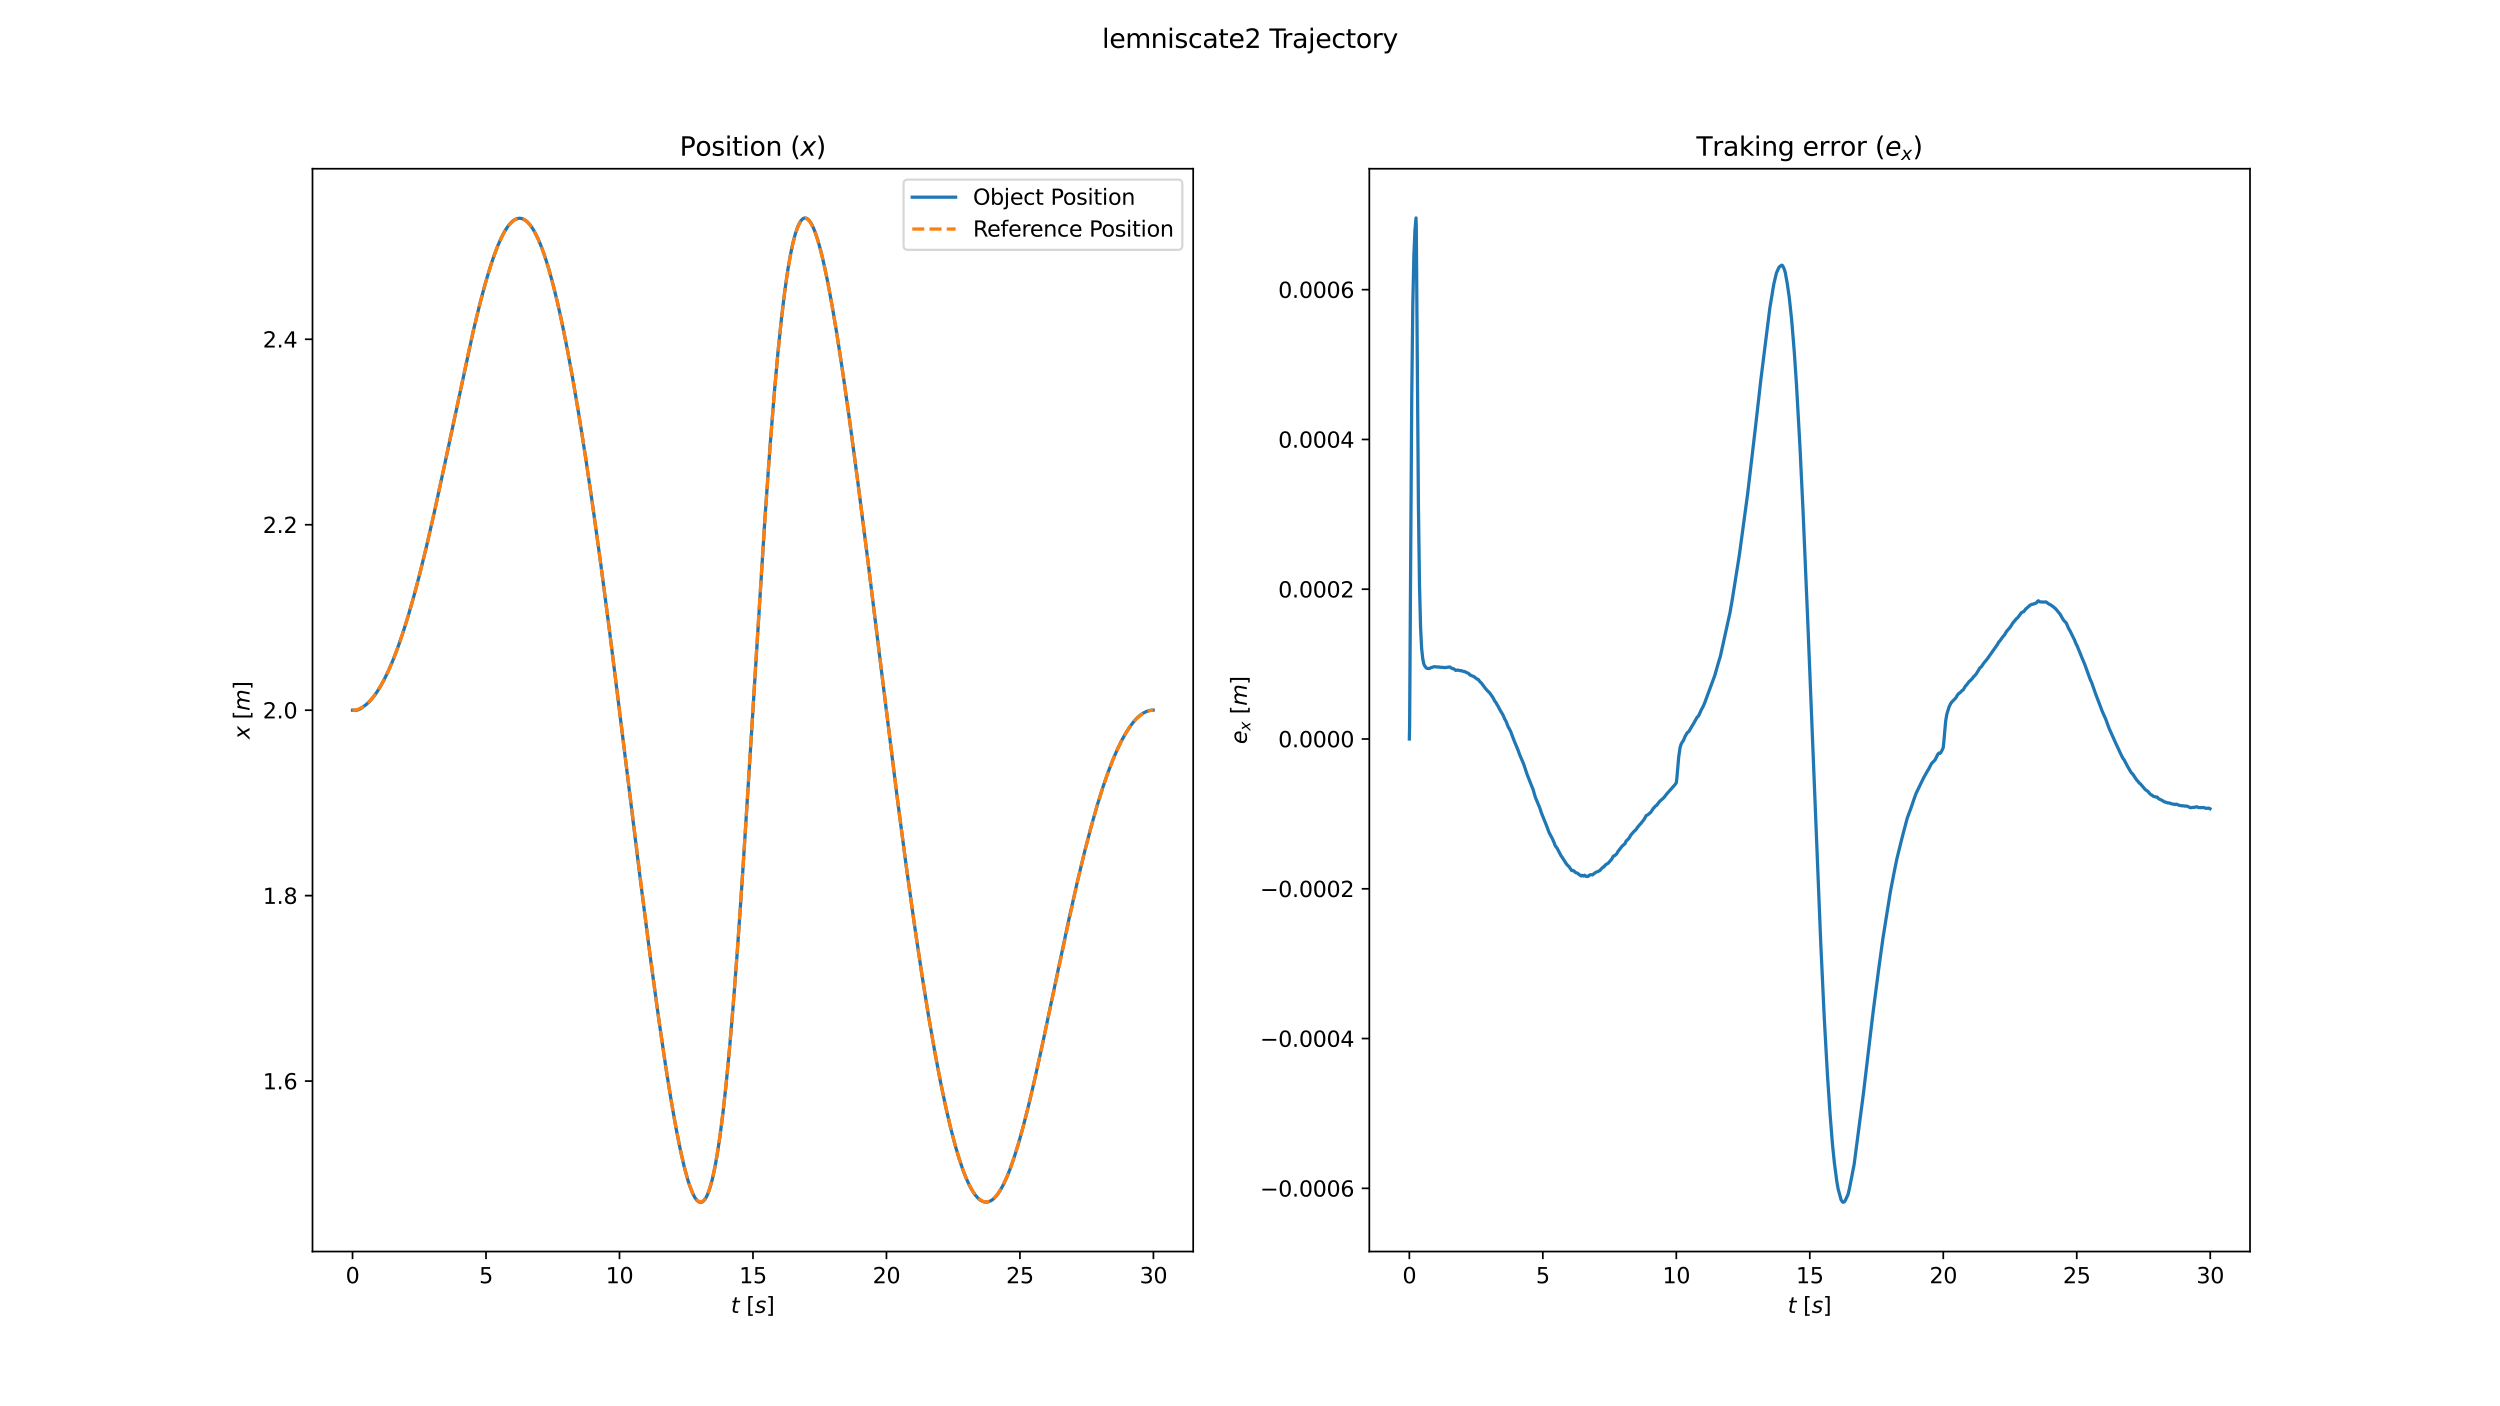 <?xml version="1.0" encoding="utf-8" standalone="no"?>
<!DOCTYPE svg PUBLIC "-//W3C//DTD SVG 1.1//EN"
  "http://www.w3.org/Graphics/SVG/1.1/DTD/svg11.dtd">
<svg xmlns:xlink="http://www.w3.org/1999/xlink" width="1152pt" height="648pt" viewBox="0 0 1152 648" xmlns="http://www.w3.org/2000/svg" version="1.1">
 <defs>
  <style type="text/css">*{stroke-linejoin: round; stroke-linecap: butt}</style>
 </defs>
 <g id="figure_1">
  <g id="patch_1">
   <path d="M 0 648 
L 1152 648 
L 1152 0 
L 0 0 
z
" style="fill: #ffffff"/>
  </g>
  <g id="axes_1">
   <g id="patch_2">
    <path d="M 144 576.72 
L 549.818 576.72 
L 549.818 77.76 
L 144 77.76 
z
" style="fill: #ffffff"/>
   </g>
   <g id="matplotlib.axis_1">
    <g id="xtick_1">
     <g id="line2d_1">
      <defs>
       <path id="md568f120b8" d="M 0 0 
L 0 3.5 
" style="stroke: #000000; stroke-width: 0.8"/>
      </defs>
      <g>
       <use xlink:href="#md568f120b8" x="162.446" y="576.72" style="stroke: #000000; stroke-width: 0.8"/>
      </g>
     </g>
     <g id="text_1">
      <!-- 0 -->
      <g transform="translate(159.265 591.318) scale(0.1 -0.1)">
       <defs>
        <path id="DejaVuSans-30" d="M 2034 4250 
Q 1547 4250 1301 3770 
Q 1056 3291 1056 2328 
Q 1056 1369 1301 889 
Q 1547 409 2034 409 
Q 2525 409 2770 889 
Q 3016 1369 3016 2328 
Q 3016 3291 2770 3770 
Q 2525 4250 2034 4250 
z
M 2034 4750 
Q 2819 4750 3233 4129 
Q 3647 3509 3647 2328 
Q 3647 1150 3233 529 
Q 2819 -91 2034 -91 
Q 1250 -91 836 529 
Q 422 1150 422 2328 
Q 422 3509 836 4129 
Q 1250 4750 2034 4750 
z
" transform="scale(0.016)"/>
       </defs>
       <use xlink:href="#DejaVuSans-30"/>
      </g>
     </g>
    </g>
    <g id="xtick_2">
     <g id="line2d_2">
      <g>
       <use xlink:href="#md568f120b8" x="223.954" y="576.72" style="stroke: #000000; stroke-width: 0.8"/>
      </g>
     </g>
     <g id="text_2">
      <!-- 5 -->
      <g transform="translate(220.773 591.318) scale(0.1 -0.1)">
       <defs>
        <path id="DejaVuSans-35" d="M 691 4666 
L 3169 4666 
L 3169 4134 
L 1269 4134 
L 1269 2991 
Q 1406 3038 1543 3061 
Q 1681 3084 1819 3084 
Q 2600 3084 3056 2656 
Q 3513 2228 3513 1497 
Q 3513 744 3044 326 
Q 2575 -91 1722 -91 
Q 1428 -91 1123 -41 
Q 819 9 494 109 
L 494 744 
Q 775 591 1075 516 
Q 1375 441 1709 441 
Q 2250 441 2565 725 
Q 2881 1009 2881 1497 
Q 2881 1984 2565 2268 
Q 2250 2553 1709 2553 
Q 1456 2553 1204 2497 
Q 953 2441 691 2322 
L 691 4666 
z
" transform="scale(0.016)"/>
       </defs>
       <use xlink:href="#DejaVuSans-35"/>
      </g>
     </g>
    </g>
    <g id="xtick_3">
     <g id="line2d_3">
      <g>
       <use xlink:href="#md568f120b8" x="285.462" y="576.72" style="stroke: #000000; stroke-width: 0.8"/>
      </g>
     </g>
     <g id="text_3">
      <!-- 10 -->
      <g transform="translate(279.1 591.318) scale(0.1 -0.1)">
       <defs>
        <path id="DejaVuSans-31" d="M 794 531 
L 1825 531 
L 1825 4091 
L 703 3866 
L 703 4441 
L 1819 4666 
L 2450 4666 
L 2450 531 
L 3481 531 
L 3481 0 
L 794 0 
L 794 531 
z
" transform="scale(0.016)"/>
       </defs>
       <use xlink:href="#DejaVuSans-31"/>
       <use xlink:href="#DejaVuSans-30" x="63.623"/>
      </g>
     </g>
    </g>
    <g id="xtick_4">
     <g id="line2d_4">
      <g>
       <use xlink:href="#md568f120b8" x="346.971" y="576.72" style="stroke: #000000; stroke-width: 0.8"/>
      </g>
     </g>
     <g id="text_4">
      <!-- 15 -->
      <g transform="translate(340.608 591.318) scale(0.1 -0.1)">
       <use xlink:href="#DejaVuSans-31"/>
       <use xlink:href="#DejaVuSans-35" x="63.623"/>
      </g>
     </g>
    </g>
    <g id="xtick_5">
     <g id="line2d_5">
      <g>
       <use xlink:href="#md568f120b8" x="408.479" y="576.72" style="stroke: #000000; stroke-width: 0.8"/>
      </g>
     </g>
     <g id="text_5">
      <!-- 20 -->
      <g transform="translate(402.116 591.318) scale(0.1 -0.1)">
       <defs>
        <path id="DejaVuSans-32" d="M 1228 531 
L 3431 531 
L 3431 0 
L 469 0 
L 469 531 
Q 828 903 1448 1529 
Q 2069 2156 2228 2338 
Q 2531 2678 2651 2914 
Q 2772 3150 2772 3378 
Q 2772 3750 2511 3984 
Q 2250 4219 1831 4219 
Q 1534 4219 1204 4116 
Q 875 4013 500 3803 
L 500 4441 
Q 881 4594 1212 4672 
Q 1544 4750 1819 4750 
Q 2544 4750 2975 4387 
Q 3406 4025 3406 3419 
Q 3406 3131 3298 2873 
Q 3191 2616 2906 2266 
Q 2828 2175 2409 1742 
Q 1991 1309 1228 531 
z
" transform="scale(0.016)"/>
       </defs>
       <use xlink:href="#DejaVuSans-32"/>
       <use xlink:href="#DejaVuSans-30" x="63.623"/>
      </g>
     </g>
    </g>
    <g id="xtick_6">
     <g id="line2d_6">
      <g>
       <use xlink:href="#md568f120b8" x="469.987" y="576.72" style="stroke: #000000; stroke-width: 0.8"/>
      </g>
     </g>
     <g id="text_6">
      <!-- 25 -->
      <g transform="translate(463.624 591.318) scale(0.1 -0.1)">
       <use xlink:href="#DejaVuSans-32"/>
       <use xlink:href="#DejaVuSans-35" x="63.623"/>
      </g>
     </g>
    </g>
    <g id="xtick_7">
     <g id="line2d_7">
      <g>
       <use xlink:href="#md568f120b8" x="531.495" y="576.72" style="stroke: #000000; stroke-width: 0.8"/>
      </g>
     </g>
     <g id="text_7">
      <!-- 30 -->
      <g transform="translate(525.132 591.318) scale(0.1 -0.1)">
       <defs>
        <path id="DejaVuSans-33" d="M 2597 2516 
Q 3050 2419 3304 2112 
Q 3559 1806 3559 1356 
Q 3559 666 3084 287 
Q 2609 -91 1734 -91 
Q 1441 -91 1130 -33 
Q 819 25 488 141 
L 488 750 
Q 750 597 1062 519 
Q 1375 441 1716 441 
Q 2309 441 2620 675 
Q 2931 909 2931 1356 
Q 2931 1769 2642 2001 
Q 2353 2234 1838 2234 
L 1294 2234 
L 1294 2753 
L 1863 2753 
Q 2328 2753 2575 2939 
Q 2822 3125 2822 3475 
Q 2822 3834 2567 4026 
Q 2313 4219 1838 4219 
Q 1578 4219 1281 4162 
Q 984 4106 628 3988 
L 628 4550 
Q 988 4650 1302 4700 
Q 1616 4750 1894 4750 
Q 2613 4750 3031 4423 
Q 3450 4097 3450 3541 
Q 3450 3153 3228 2886 
Q 3006 2619 2597 2516 
z
" transform="scale(0.016)"/>
       </defs>
       <use xlink:href="#DejaVuSans-33"/>
       <use xlink:href="#DejaVuSans-30" x="63.623"/>
      </g>
     </g>
    </g>
    <g id="text_8">
     <!-- $t$ $[s]$ -->
     <g transform="translate(336.809 604.997) scale(0.1 -0.1)">
      <defs>
       <path id="DejaVuSans-Oblique-74" d="M 2706 3500 
L 2619 3053 
L 1472 3053 
L 1100 1153 
Q 1081 1047 1072 975 
Q 1063 903 1063 863 
Q 1063 663 1183 572 
Q 1303 481 1569 481 
L 2150 481 
L 2053 0 
L 1503 0 
Q 991 0 739 200 
Q 488 400 488 806 
Q 488 878 497 964 
Q 506 1050 525 1153 
L 897 3053 
L 409 3053 
L 500 3500 
L 978 3500 
L 1172 4494 
L 1747 4494 
L 1556 3500 
L 2706 3500 
z
" transform="scale(0.016)"/>
       <path id="DejaVuSans-20" transform="scale(0.016)"/>
       <path id="DejaVuSans-5b" d="M 550 4863 
L 1875 4863 
L 1875 4416 
L 1125 4416 
L 1125 -397 
L 1875 -397 
L 1875 -844 
L 550 -844 
L 550 4863 
z
" transform="scale(0.016)"/>
       <path id="DejaVuSans-Oblique-73" d="M 3200 3397 
L 3091 2853 
Q 2863 2978 2609 3040 
Q 2356 3103 2088 3103 
Q 1634 3103 1373 2948 
Q 1113 2794 1113 2528 
Q 1113 2219 1719 2053 
Q 1766 2041 1788 2034 
L 1972 1978 
Q 2547 1819 2739 1644 
Q 2931 1469 2931 1166 
Q 2931 609 2489 259 
Q 2047 -91 1331 -91 
Q 1053 -91 747 -37 
Q 441 16 72 128 
L 184 722 
Q 500 559 806 475 
Q 1113 391 1394 391 
Q 1816 391 2080 572 
Q 2344 753 2344 1031 
Q 2344 1331 1650 1516 
L 1591 1531 
L 1394 1581 
Q 956 1697 753 1886 
Q 550 2075 550 2369 
Q 550 2928 970 3256 
Q 1391 3584 2113 3584 
Q 2397 3584 2667 3537 
Q 2938 3491 3200 3397 
z
" transform="scale(0.016)"/>
       <path id="DejaVuSans-5d" d="M 1947 4863 
L 1947 -844 
L 622 -844 
L 622 -397 
L 1369 -397 
L 1369 4416 
L 622 4416 
L 622 4863 
L 1947 4863 
z
" transform="scale(0.016)"/>
      </defs>
      <use xlink:href="#DejaVuSans-Oblique-74" transform="translate(0 0.016)"/>
      <use xlink:href="#DejaVuSans-20" transform="translate(39.209 0.016)"/>
      <use xlink:href="#DejaVuSans-5b" transform="translate(70.996 0.016)"/>
      <use xlink:href="#DejaVuSans-Oblique-73" transform="translate(110.01 0.016)"/>
      <use xlink:href="#DejaVuSans-5d" transform="translate(162.109 0.016)"/>
     </g>
    </g>
   </g>
   <g id="matplotlib.axis_2">
    <g id="ytick_1">
     <g id="line2d_8">
      <defs>
       <path id="m90bbe7b9a2" d="M 0 0 
L -3.5 0 
" style="stroke: #000000; stroke-width: 0.8"/>
      </defs>
      <g>
       <use xlink:href="#m90bbe7b9a2" x="144" y="498.165" style="stroke: #000000; stroke-width: 0.8"/>
      </g>
     </g>
     <g id="text_9">
      <!-- 1.6 -->
      <g transform="translate(121.097 501.964) scale(0.1 -0.1)">
       <defs>
        <path id="DejaVuSans-2e" d="M 684 794 
L 1344 794 
L 1344 0 
L 684 0 
L 684 794 
z
" transform="scale(0.016)"/>
        <path id="DejaVuSans-36" d="M 2113 2584 
Q 1688 2584 1439 2293 
Q 1191 2003 1191 1497 
Q 1191 994 1439 701 
Q 1688 409 2113 409 
Q 2538 409 2786 701 
Q 3034 994 3034 1497 
Q 3034 2003 2786 2293 
Q 2538 2584 2113 2584 
z
M 3366 4563 
L 3366 3988 
Q 3128 4100 2886 4159 
Q 2644 4219 2406 4219 
Q 1781 4219 1451 3797 
Q 1122 3375 1075 2522 
Q 1259 2794 1537 2939 
Q 1816 3084 2150 3084 
Q 2853 3084 3261 2657 
Q 3669 2231 3669 1497 
Q 3669 778 3244 343 
Q 2819 -91 2113 -91 
Q 1303 -91 875 529 
Q 447 1150 447 2328 
Q 447 3434 972 4092 
Q 1497 4750 2381 4750 
Q 2619 4750 2861 4703 
Q 3103 4656 3366 4563 
z
" transform="scale(0.016)"/>
       </defs>
       <use xlink:href="#DejaVuSans-31"/>
       <use xlink:href="#DejaVuSans-2e" x="63.623"/>
       <use xlink:href="#DejaVuSans-36" x="95.41"/>
      </g>
     </g>
    </g>
    <g id="ytick_2">
     <g id="line2d_9">
      <g>
       <use xlink:href="#m90bbe7b9a2" x="144" y="412.708" style="stroke: #000000; stroke-width: 0.8"/>
      </g>
     </g>
     <g id="text_10">
      <!-- 1.8 -->
      <g transform="translate(121.097 416.507) scale(0.1 -0.1)">
       <defs>
        <path id="DejaVuSans-38" d="M 2034 2216 
Q 1584 2216 1326 1975 
Q 1069 1734 1069 1313 
Q 1069 891 1326 650 
Q 1584 409 2034 409 
Q 2484 409 2743 651 
Q 3003 894 3003 1313 
Q 3003 1734 2745 1975 
Q 2488 2216 2034 2216 
z
M 1403 2484 
Q 997 2584 770 2862 
Q 544 3141 544 3541 
Q 544 4100 942 4425 
Q 1341 4750 2034 4750 
Q 2731 4750 3128 4425 
Q 3525 4100 3525 3541 
Q 3525 3141 3298 2862 
Q 3072 2584 2669 2484 
Q 3125 2378 3379 2068 
Q 3634 1759 3634 1313 
Q 3634 634 3220 271 
Q 2806 -91 2034 -91 
Q 1263 -91 848 271 
Q 434 634 434 1313 
Q 434 1759 690 2068 
Q 947 2378 1403 2484 
z
M 1172 3481 
Q 1172 3119 1398 2916 
Q 1625 2713 2034 2713 
Q 2441 2713 2670 2916 
Q 2900 3119 2900 3481 
Q 2900 3844 2670 4047 
Q 2441 4250 2034 4250 
Q 1625 4250 1398 4047 
Q 1172 3844 1172 3481 
z
" transform="scale(0.016)"/>
       </defs>
       <use xlink:href="#DejaVuSans-31"/>
       <use xlink:href="#DejaVuSans-2e" x="63.623"/>
       <use xlink:href="#DejaVuSans-38" x="95.41"/>
      </g>
     </g>
    </g>
    <g id="ytick_3">
     <g id="line2d_10">
      <g>
       <use xlink:href="#m90bbe7b9a2" x="144" y="327.251" style="stroke: #000000; stroke-width: 0.8"/>
      </g>
     </g>
     <g id="text_11">
      <!-- 2.0 -->
      <g transform="translate(121.097 331.05) scale(0.1 -0.1)">
       <use xlink:href="#DejaVuSans-32"/>
       <use xlink:href="#DejaVuSans-2e" x="63.623"/>
       <use xlink:href="#DejaVuSans-30" x="95.41"/>
      </g>
     </g>
    </g>
    <g id="ytick_4">
     <g id="line2d_11">
      <g>
       <use xlink:href="#m90bbe7b9a2" x="144" y="241.794" style="stroke: #000000; stroke-width: 0.8"/>
      </g>
     </g>
     <g id="text_12">
      <!-- 2.2 -->
      <g transform="translate(121.097 245.593) scale(0.1 -0.1)">
       <use xlink:href="#DejaVuSans-32"/>
       <use xlink:href="#DejaVuSans-2e" x="63.623"/>
       <use xlink:href="#DejaVuSans-32" x="95.41"/>
      </g>
     </g>
    </g>
    <g id="ytick_5">
     <g id="line2d_12">
      <g>
       <use xlink:href="#m90bbe7b9a2" x="144" y="156.337" style="stroke: #000000; stroke-width: 0.8"/>
      </g>
     </g>
     <g id="text_13">
      <!-- 2.4 -->
      <g transform="translate(121.097 160.136) scale(0.1 -0.1)">
       <defs>
        <path id="DejaVuSans-34" d="M 2419 4116 
L 825 1625 
L 2419 1625 
L 2419 4116 
z
M 2253 4666 
L 3047 4666 
L 3047 1625 
L 3713 1625 
L 3713 1100 
L 3047 1100 
L 3047 0 
L 2419 0 
L 2419 1100 
L 313 1100 
L 313 1709 
L 2253 4666 
z
" transform="scale(0.016)"/>
       </defs>
       <use xlink:href="#DejaVuSans-32"/>
       <use xlink:href="#DejaVuSans-2e" x="63.623"/>
       <use xlink:href="#DejaVuSans-34" x="95.41"/>
      </g>
     </g>
    </g>
    <g id="text_14">
     <!-- $x$ $[m]$ -->
     <g transform="translate(115.017 340.59) rotate(-90) scale(0.1 -0.1)">
      <defs>
       <path id="DejaVuSans-Oblique-78" d="M 3841 3500 
L 2234 1784 
L 3219 0 
L 2559 0 
L 1819 1388 
L 531 0 
L -166 0 
L 1556 1844 
L 641 3500 
L 1300 3500 
L 1972 2234 
L 3144 3500 
L 3841 3500 
z
" transform="scale(0.016)"/>
       <path id="DejaVuSans-Oblique-6d" d="M 5747 2113 
L 5338 0 
L 4763 0 
L 5166 2094 
Q 5191 2228 5203 2325 
Q 5216 2422 5216 2491 
Q 5216 2772 5059 2928 
Q 4903 3084 4622 3084 
Q 4203 3084 3875 2770 
Q 3547 2456 3450 1953 
L 3066 0 
L 2491 0 
L 2900 2094 
Q 2925 2209 2937 2307 
Q 2950 2406 2950 2484 
Q 2950 2769 2794 2926 
Q 2638 3084 2363 3084 
Q 1938 3084 1609 2770 
Q 1281 2456 1184 1953 
L 800 0 
L 225 0 
L 909 3500 
L 1484 3500 
L 1375 2956 
Q 1609 3263 1923 3423 
Q 2238 3584 2597 3584 
Q 2978 3584 3223 3384 
Q 3469 3184 3519 2828 
Q 3781 3197 4126 3390 
Q 4472 3584 4856 3584 
Q 5306 3584 5551 3325 
Q 5797 3066 5797 2591 
Q 5797 2488 5784 2364 
Q 5772 2241 5747 2113 
z
" transform="scale(0.016)"/>
      </defs>
      <use xlink:href="#DejaVuSans-Oblique-78" transform="translate(0 0.016)"/>
      <use xlink:href="#DejaVuSans-20" transform="translate(59.18 0.016)"/>
      <use xlink:href="#DejaVuSans-5b" transform="translate(90.967 0.016)"/>
      <use xlink:href="#DejaVuSans-Oblique-6d" transform="translate(129.98 0.016)"/>
      <use xlink:href="#DejaVuSans-5d" transform="translate(227.393 0.016)"/>
     </g>
    </g>
   </g>
   <g id="line2d_13">
    <path d="M 162.446 327.251 
L 164.415 327.263 
L 165.522 326.918 
L 166.26 326.469 
L 168.72 324.675 
L 170.196 323.293 
L 171.796 321.473 
L 173.395 319.314 
L 175.117 316.609 
L 176.962 313.275 
L 178.93 309.226 
L 181.022 304.37 
L 183.113 298.949 
L 185.45 292.237 
L 187.911 284.446 
L 190.494 275.494 
L 193.2 265.321 
L 196.276 252.856 
L 199.72 237.912 
L 203.903 218.693 
L 218.173 152.129 
L 221.125 139.99 
L 223.585 130.779 
L 225.8 123.331 
L 227.768 117.468 
L 229.49 112.98 
L 231.089 109.386 
L 232.566 106.585 
L 233.919 104.469 
L 235.149 102.934 
L 236.256 101.874 
L 237.363 101.125 
L 238.347 100.724 
L 239.331 100.573 
L 240.316 100.675 
L 241.3 101.031 
L 242.284 101.641 
L 243.268 102.504 
L 244.375 103.778 
L 245.605 105.568 
L 246.835 107.747 
L 248.189 110.591 
L 249.665 114.215 
L 251.264 118.746 
L 252.986 124.308 
L 254.831 131.027 
L 256.8 139.028 
L 259.014 149.007 
L 261.351 160.601 
L 263.935 174.6 
L 266.764 191.247 
L 269.839 210.763 
L 273.161 233.334 
L 276.851 260.017 
L 280.911 291.047 
L 285.586 328.569 
L 295.058 405.322 
L 299.978 443.431 
L 303.792 471.28 
L 306.867 492.154 
L 309.451 508.226 
L 311.665 520.665 
L 313.633 530.47 
L 315.355 537.919 
L 316.832 543.345 
L 318.062 547.114 
L 319.169 549.867 
L 320.153 551.764 
L 321.014 552.974 
L 321.752 553.659 
L 322.367 553.969 
L 322.982 554.033 
L 323.598 553.843 
L 324.213 553.391 
L 324.828 552.668 
L 325.566 551.432 
L 326.427 549.464 
L 327.288 546.912 
L 328.272 543.254 
L 329.379 538.164 
L 330.486 532.013 
L 331.717 523.905 
L 333.07 513.418 
L 334.546 500.102 
L 336.145 483.505 
L 337.867 463.219 
L 339.836 437.238 
L 342.05 404.984 
L 345.002 358.446 
L 352.506 238.518 
L 354.844 205.6 
L 356.812 180.871 
L 358.534 161.807 
L 360.133 146.408 
L 361.61 134.223 
L 362.963 124.777 
L 364.193 117.604 
L 365.423 111.75 
L 366.53 107.575 
L 367.514 104.704 
L 368.375 102.817 
L 369.114 101.647 
L 369.852 100.877 
L 370.467 100.531 
L 371.082 100.443 
L 371.697 100.605 
L 372.312 101.01 
L 373.05 101.805 
L 373.911 103.138 
L 374.772 104.886 
L 375.756 107.365 
L 376.987 111.134 
L 378.34 116.073 
L 379.816 122.32 
L 381.538 130.616 
L 383.506 141.258 
L 385.721 154.488 
L 388.304 171.31 
L 391.379 192.876 
L 395.07 220.396 
L 399.868 257.975 
L 407.126 316.838 
L 413.399 367.289 
L 417.582 399.029 
L 421.395 426.299 
L 424.84 449.334 
L 427.915 468.451 
L 430.745 484.692 
L 433.328 498.286 
L 435.788 510.047 
L 438.003 519.573 
L 440.094 527.593 
L 441.939 533.845 
L 443.661 538.954 
L 445.261 543.052 
L 446.737 546.269 
L 448.09 548.731 
L 449.32 550.561 
L 450.55 551.996 
L 451.657 552.951 
L 452.642 553.53 
L 453.626 553.854 
L 454.61 553.925 
L 455.594 553.744 
L 456.578 553.311 
L 457.562 552.631 
L 458.669 551.572 
L 459.776 550.207 
L 461.007 548.339 
L 462.36 545.869 
L 463.836 542.694 
L 465.435 538.715 
L 467.157 533.836 
L 469.126 527.563 
L 471.34 519.7 
L 473.8 510.096 
L 476.63 498.119 
L 480.197 481.974 
L 485.733 455.713 
L 492.622 423.269 
L 496.558 405.825 
L 499.88 392.096 
L 502.832 380.804 
L 505.538 371.292 
L 508.122 363.015 
L 510.582 355.892 
L 512.796 350.136 
L 514.888 345.279 
L 516.856 341.229 
L 518.824 337.689 
L 520.669 334.836 
L 522.392 332.579 
L 523.991 330.838 
L 525.467 329.533 
L 526.943 328.517 
L 528.296 327.841 
L 529.65 327.409 
L 531.003 327.22 
L 531.372 327.211 
L 531.372 327.211 
" clip-path="url(#p6b2c4072bb)" style="fill: none; stroke: #1f77b4; stroke-width: 1.5; stroke-linecap: square"/>
   </g>
   <g id="line2d_14">
    <path d="M 162.446 327.251 
L 163.799 327.129 
L 165.153 326.763 
L 166.506 326.154 
L 167.859 325.3 
L 169.335 324.091 
L 170.811 322.593 
L 172.411 320.642 
L 174.133 318.162 
L 175.855 315.288 
L 177.7 311.775 
L 179.669 307.536 
L 181.76 302.48 
L 183.974 296.517 
L 186.311 289.555 
L 188.772 281.51 
L 191.355 272.307 
L 194.184 261.398 
L 197.383 248.128 
L 200.95 232.339 
L 205.502 211.12 
L 216.327 160.219 
L 219.526 146.464 
L 222.232 135.771 
L 224.569 127.409 
L 226.661 120.726 
L 228.506 115.526 
L 230.228 111.313 
L 231.827 107.988 
L 233.304 105.445 
L 234.657 103.574 
L 235.887 102.266 
L 236.994 101.414 
L 237.978 100.92 
L 238.962 100.676 
L 239.946 100.684 
L 240.931 100.945 
L 241.915 101.46 
L 242.899 102.229 
L 244.006 103.396 
L 245.113 104.883 
L 246.343 106.906 
L 247.697 109.58 
L 249.173 113.023 
L 250.772 117.36 
L 252.494 122.72 
L 254.339 129.23 
L 256.308 137.016 
L 258.399 146.198 
L 260.736 157.509 
L 263.197 170.536 
L 265.903 186.095 
L 268.855 204.415 
L 272.054 225.693 
L 275.621 250.987 
L 279.558 280.559 
L 283.986 315.572 
L 298.625 433.13 
L 302.685 463.355 
L 305.883 485.61 
L 308.59 502.977 
L 310.927 516.595 
L 312.895 526.853 
L 314.617 534.76 
L 316.217 541.079 
L 317.57 545.56 
L 318.8 548.875 
L 319.784 550.961 
L 320.645 552.345 
L 321.383 553.187 
L 322.121 553.694 
L 322.736 553.85 
L 323.351 553.756 
L 323.967 553.403 
L 324.582 552.783 
L 325.32 551.675 
L 326.058 550.156 
L 326.919 547.848 
L 327.903 544.48 
L 328.887 540.307 
L 329.994 534.623 
L 331.225 527.047 
L 332.578 517.154 
L 333.931 505.617 
L 335.407 491.174 
L 337.129 471.953 
L 338.975 448.715 
L 341.066 419.471 
L 343.649 380.015 
L 348.078 308.144 
L 351.768 249.693 
L 354.229 214.09 
L 356.32 186.985 
L 358.165 165.92 
L 359.764 150.015 
L 361.24 137.348 
L 362.594 127.455 
L 363.947 119.194 
L 365.177 113.074 
L 366.284 108.665 
L 367.268 105.592 
L 368.129 103.534 
L 368.991 102.043 
L 369.729 101.2 
L 370.344 100.794 
L 370.959 100.649 
L 371.574 100.757 
L 372.189 101.108 
L 372.927 101.839 
L 373.665 102.895 
L 374.526 104.518 
L 375.51 106.861 
L 376.618 110.079 
L 377.848 114.325 
L 379.324 120.27 
L 380.923 127.649 
L 382.768 137.231 
L 384.86 149.281 
L 387.32 164.812 
L 390.149 184.128 
L 393.594 209.248 
L 397.899 242.394 
L 403.804 289.739 
L 414.383 374.89 
L 418.443 405.307 
L 422.134 431.334 
L 425.455 453.232 
L 428.53 472.05 
L 431.36 487.989 
L 433.943 501.284 
L 436.28 512.194 
L 438.495 521.484 
L 440.463 528.84 
L 442.308 534.931 
L 444.03 539.884 
L 445.63 543.834 
L 447.106 546.912 
L 448.459 549.245 
L 449.689 550.956 
L 450.796 552.159 
L 451.903 553.041 
L 452.888 553.556 
L 453.872 553.817 
L 454.856 553.825 
L 455.84 553.581 
L 456.824 553.087 
L 457.808 552.345 
L 458.915 551.219 
L 460.146 549.611 
L 461.376 547.636 
L 462.729 545.051 
L 464.205 541.757 
L 465.804 537.656 
L 467.65 532.276 
L 469.618 525.831 
L 471.832 517.8 
L 474.415 507.529 
L 477.368 494.83 
L 481.181 477.358 
L 496.066 407.963 
L 499.388 394.09 
L 502.34 382.651 
L 505.169 372.572 
L 507.753 364.182 
L 510.213 356.948 
L 512.427 351.088 
L 514.519 346.132 
L 516.61 341.745 
L 518.578 338.142 
L 520.423 335.228 
L 522.146 332.917 
L 523.745 331.123 
L 525.344 329.669 
L 526.82 328.63 
L 528.173 327.932 
L 529.527 327.477 
L 530.88 327.267 
L 531.372 327.251 
L 531.372 327.251 
" clip-path="url(#p6b2c4072bb)" style="fill: none; stroke-dasharray: 5.55,2.4; stroke-dashoffset: 0; stroke: #ff7f0e; stroke-width: 1.5"/>
   </g>
   <g id="patch_3">
    <path d="M 144 576.72 
L 144 77.76 
" style="fill: none; stroke: #000000; stroke-width: 0.8; stroke-linejoin: miter; stroke-linecap: square"/>
   </g>
   <g id="patch_4">
    <path d="M 549.818 576.72 
L 549.818 77.76 
" style="fill: none; stroke: #000000; stroke-width: 0.8; stroke-linejoin: miter; stroke-linecap: square"/>
   </g>
   <g id="patch_5">
    <path d="M 144 576.72 
L 549.818 576.72 
" style="fill: none; stroke: #000000; stroke-width: 0.8; stroke-linejoin: miter; stroke-linecap: square"/>
   </g>
   <g id="patch_6">
    <path d="M 144 77.76 
L 549.818 77.76 
" style="fill: none; stroke: #000000; stroke-width: 0.8; stroke-linejoin: miter; stroke-linecap: square"/>
   </g>
   <g id="text_15">
    <!-- Position ($x$) -->
    <g transform="translate(313.189 71.76) scale(0.12 -0.12)">
     <defs>
      <path id="DejaVuSans-50" d="M 1259 4147 
L 1259 2394 
L 2053 2394 
Q 2494 2394 2734 2622 
Q 2975 2850 2975 3272 
Q 2975 3691 2734 3919 
Q 2494 4147 2053 4147 
L 1259 4147 
z
M 628 4666 
L 2053 4666 
Q 2838 4666 3239 4311 
Q 3641 3956 3641 3272 
Q 3641 2581 3239 2228 
Q 2838 1875 2053 1875 
L 1259 1875 
L 1259 0 
L 628 0 
L 628 4666 
z
" transform="scale(0.016)"/>
      <path id="DejaVuSans-6f" d="M 1959 3097 
Q 1497 3097 1228 2736 
Q 959 2375 959 1747 
Q 959 1119 1226 758 
Q 1494 397 1959 397 
Q 2419 397 2687 759 
Q 2956 1122 2956 1747 
Q 2956 2369 2687 2733 
Q 2419 3097 1959 3097 
z
M 1959 3584 
Q 2709 3584 3137 3096 
Q 3566 2609 3566 1747 
Q 3566 888 3137 398 
Q 2709 -91 1959 -91 
Q 1206 -91 779 398 
Q 353 888 353 1747 
Q 353 2609 779 3096 
Q 1206 3584 1959 3584 
z
" transform="scale(0.016)"/>
      <path id="DejaVuSans-73" d="M 2834 3397 
L 2834 2853 
Q 2591 2978 2328 3040 
Q 2066 3103 1784 3103 
Q 1356 3103 1142 2972 
Q 928 2841 928 2578 
Q 928 2378 1081 2264 
Q 1234 2150 1697 2047 
L 1894 2003 
Q 2506 1872 2764 1633 
Q 3022 1394 3022 966 
Q 3022 478 2636 193 
Q 2250 -91 1575 -91 
Q 1294 -91 989 -36 
Q 684 19 347 128 
L 347 722 
Q 666 556 975 473 
Q 1284 391 1588 391 
Q 1994 391 2212 530 
Q 2431 669 2431 922 
Q 2431 1156 2273 1281 
Q 2116 1406 1581 1522 
L 1381 1569 
Q 847 1681 609 1914 
Q 372 2147 372 2553 
Q 372 3047 722 3315 
Q 1072 3584 1716 3584 
Q 2034 3584 2315 3537 
Q 2597 3491 2834 3397 
z
" transform="scale(0.016)"/>
      <path id="DejaVuSans-69" d="M 603 3500 
L 1178 3500 
L 1178 0 
L 603 0 
L 603 3500 
z
M 603 4863 
L 1178 4863 
L 1178 4134 
L 603 4134 
L 603 4863 
z
" transform="scale(0.016)"/>
      <path id="DejaVuSans-74" d="M 1172 4494 
L 1172 3500 
L 2356 3500 
L 2356 3053 
L 1172 3053 
L 1172 1153 
Q 1172 725 1289 603 
Q 1406 481 1766 481 
L 2356 481 
L 2356 0 
L 1766 0 
Q 1100 0 847 248 
Q 594 497 594 1153 
L 594 3053 
L 172 3053 
L 172 3500 
L 594 3500 
L 594 4494 
L 1172 4494 
z
" transform="scale(0.016)"/>
      <path id="DejaVuSans-6e" d="M 3513 2113 
L 3513 0 
L 2938 0 
L 2938 2094 
Q 2938 2591 2744 2837 
Q 2550 3084 2163 3084 
Q 1697 3084 1428 2787 
Q 1159 2491 1159 1978 
L 1159 0 
L 581 0 
L 581 3500 
L 1159 3500 
L 1159 2956 
Q 1366 3272 1645 3428 
Q 1925 3584 2291 3584 
Q 2894 3584 3203 3211 
Q 3513 2838 3513 2113 
z
" transform="scale(0.016)"/>
      <path id="DejaVuSans-28" d="M 1984 4856 
Q 1566 4138 1362 3434 
Q 1159 2731 1159 2009 
Q 1159 1288 1364 580 
Q 1569 -128 1984 -844 
L 1484 -844 
Q 1016 -109 783 600 
Q 550 1309 550 2009 
Q 550 2706 781 3412 
Q 1013 4119 1484 4856 
L 1984 4856 
z
" transform="scale(0.016)"/>
      <path id="DejaVuSans-29" d="M 513 4856 
L 1013 4856 
Q 1481 4119 1714 3412 
Q 1947 2706 1947 2009 
Q 1947 1309 1714 600 
Q 1481 -109 1013 -844 
L 513 -844 
Q 928 -128 1133 580 
Q 1338 1288 1338 2009 
Q 1338 2731 1133 3434 
Q 928 4138 513 4856 
z
" transform="scale(0.016)"/>
     </defs>
     <use xlink:href="#DejaVuSans-50" transform="translate(0 0.016)"/>
     <use xlink:href="#DejaVuSans-6f" transform="translate(60.303 0.016)"/>
     <use xlink:href="#DejaVuSans-73" transform="translate(121.484 0.016)"/>
     <use xlink:href="#DejaVuSans-69" transform="translate(173.584 0.016)"/>
     <use xlink:href="#DejaVuSans-74" transform="translate(201.367 0.016)"/>
     <use xlink:href="#DejaVuSans-69" transform="translate(240.576 0.016)"/>
     <use xlink:href="#DejaVuSans-6f" transform="translate(268.359 0.016)"/>
     <use xlink:href="#DejaVuSans-6e" transform="translate(329.541 0.016)"/>
     <use xlink:href="#DejaVuSans-20" transform="translate(392.92 0.016)"/>
     <use xlink:href="#DejaVuSans-28" transform="translate(424.707 0.016)"/>
     <use xlink:href="#DejaVuSans-Oblique-78" transform="translate(463.721 0.016)"/>
     <use xlink:href="#DejaVuSans-29" transform="translate(522.9 0.016)"/>
    </g>
   </g>
   <g id="legend_1">
    <g id="patch_7">
     <path d="M 418.359 115.116 
L 542.818 115.116 
Q 544.818 115.116 544.818 113.116 
L 544.818 84.76 
Q 544.818 82.76 542.818 82.76 
L 418.359 82.76 
Q 416.359 82.76 416.359 84.76 
L 416.359 113.116 
Q 416.359 115.116 418.359 115.116 
z
" style="fill: #ffffff; opacity: 0.8; stroke: #cccccc; stroke-linejoin: miter"/>
    </g>
    <g id="line2d_15">
     <path d="M 420.359 90.858 
L 430.359 90.858 
L 440.359 90.858 
" style="fill: none; stroke: #1f77b4; stroke-width: 1.5; stroke-linecap: square"/>
    </g>
    <g id="text_16">
     <!-- Object Position -->
     <g transform="translate(448.359 94.358) scale(0.1 -0.1)">
      <defs>
       <path id="DejaVuSans-4f" d="M 2522 4238 
Q 1834 4238 1429 3725 
Q 1025 3213 1025 2328 
Q 1025 1447 1429 934 
Q 1834 422 2522 422 
Q 3209 422 3611 934 
Q 4013 1447 4013 2328 
Q 4013 3213 3611 3725 
Q 3209 4238 2522 4238 
z
M 2522 4750 
Q 3503 4750 4090 4092 
Q 4678 3434 4678 2328 
Q 4678 1225 4090 567 
Q 3503 -91 2522 -91 
Q 1538 -91 948 565 
Q 359 1222 359 2328 
Q 359 3434 948 4092 
Q 1538 4750 2522 4750 
z
" transform="scale(0.016)"/>
       <path id="DejaVuSans-62" d="M 3116 1747 
Q 3116 2381 2855 2742 
Q 2594 3103 2138 3103 
Q 1681 3103 1420 2742 
Q 1159 2381 1159 1747 
Q 1159 1113 1420 752 
Q 1681 391 2138 391 
Q 2594 391 2855 752 
Q 3116 1113 3116 1747 
z
M 1159 2969 
Q 1341 3281 1617 3432 
Q 1894 3584 2278 3584 
Q 2916 3584 3314 3078 
Q 3713 2572 3713 1747 
Q 3713 922 3314 415 
Q 2916 -91 2278 -91 
Q 1894 -91 1617 61 
Q 1341 213 1159 525 
L 1159 0 
L 581 0 
L 581 4863 
L 1159 4863 
L 1159 2969 
z
" transform="scale(0.016)"/>
       <path id="DejaVuSans-6a" d="M 603 3500 
L 1178 3500 
L 1178 -63 
Q 1178 -731 923 -1031 
Q 669 -1331 103 -1331 
L -116 -1331 
L -116 -844 
L 38 -844 
Q 366 -844 484 -692 
Q 603 -541 603 -63 
L 603 3500 
z
M 603 4863 
L 1178 4863 
L 1178 4134 
L 603 4134 
L 603 4863 
z
" transform="scale(0.016)"/>
       <path id="DejaVuSans-65" d="M 3597 1894 
L 3597 1613 
L 953 1613 
Q 991 1019 1311 708 
Q 1631 397 2203 397 
Q 2534 397 2845 478 
Q 3156 559 3463 722 
L 3463 178 
Q 3153 47 2828 -22 
Q 2503 -91 2169 -91 
Q 1331 -91 842 396 
Q 353 884 353 1716 
Q 353 2575 817 3079 
Q 1281 3584 2069 3584 
Q 2775 3584 3186 3129 
Q 3597 2675 3597 1894 
z
M 3022 2063 
Q 3016 2534 2758 2815 
Q 2500 3097 2075 3097 
Q 1594 3097 1305 2825 
Q 1016 2553 972 2059 
L 3022 2063 
z
" transform="scale(0.016)"/>
       <path id="DejaVuSans-63" d="M 3122 3366 
L 3122 2828 
Q 2878 2963 2633 3030 
Q 2388 3097 2138 3097 
Q 1578 3097 1268 2742 
Q 959 2388 959 1747 
Q 959 1106 1268 751 
Q 1578 397 2138 397 
Q 2388 397 2633 464 
Q 2878 531 3122 666 
L 3122 134 
Q 2881 22 2623 -34 
Q 2366 -91 2075 -91 
Q 1284 -91 818 406 
Q 353 903 353 1747 
Q 353 2603 823 3093 
Q 1294 3584 2113 3584 
Q 2378 3584 2631 3529 
Q 2884 3475 3122 3366 
z
" transform="scale(0.016)"/>
      </defs>
      <use xlink:href="#DejaVuSans-4f"/>
      <use xlink:href="#DejaVuSans-62" x="78.711"/>
      <use xlink:href="#DejaVuSans-6a" x="142.188"/>
      <use xlink:href="#DejaVuSans-65" x="169.971"/>
      <use xlink:href="#DejaVuSans-63" x="231.494"/>
      <use xlink:href="#DejaVuSans-74" x="286.475"/>
      <use xlink:href="#DejaVuSans-20" x="325.684"/>
      <use xlink:href="#DejaVuSans-50" x="357.471"/>
      <use xlink:href="#DejaVuSans-6f" x="414.148"/>
      <use xlink:href="#DejaVuSans-73" x="475.33"/>
      <use xlink:href="#DejaVuSans-69" x="527.43"/>
      <use xlink:href="#DejaVuSans-74" x="555.213"/>
      <use xlink:href="#DejaVuSans-69" x="594.422"/>
      <use xlink:href="#DejaVuSans-6f" x="622.205"/>
      <use xlink:href="#DejaVuSans-6e" x="683.387"/>
     </g>
    </g>
    <g id="line2d_16">
     <path d="M 420.359 105.537 
L 430.359 105.537 
L 440.359 105.537 
" style="fill: none; stroke-dasharray: 5.55,2.4; stroke-dashoffset: 0; stroke: #ff7f0e; stroke-width: 1.5"/>
    </g>
    <g id="text_17">
     <!-- Reference Position -->
     <g transform="translate(448.359 109.037) scale(0.1 -0.1)">
      <defs>
       <path id="DejaVuSans-52" d="M 2841 2188 
Q 3044 2119 3236 1894 
Q 3428 1669 3622 1275 
L 4263 0 
L 3584 0 
L 2988 1197 
Q 2756 1666 2539 1819 
Q 2322 1972 1947 1972 
L 1259 1972 
L 1259 0 
L 628 0 
L 628 4666 
L 2053 4666 
Q 2853 4666 3247 4331 
Q 3641 3997 3641 3322 
Q 3641 2881 3436 2590 
Q 3231 2300 2841 2188 
z
M 1259 4147 
L 1259 2491 
L 2053 2491 
Q 2509 2491 2742 2702 
Q 2975 2913 2975 3322 
Q 2975 3731 2742 3939 
Q 2509 4147 2053 4147 
L 1259 4147 
z
" transform="scale(0.016)"/>
       <path id="DejaVuSans-66" d="M 2375 4863 
L 2375 4384 
L 1825 4384 
Q 1516 4384 1395 4259 
Q 1275 4134 1275 3809 
L 1275 3500 
L 2222 3500 
L 2222 3053 
L 1275 3053 
L 1275 0 
L 697 0 
L 697 3053 
L 147 3053 
L 147 3500 
L 697 3500 
L 697 3744 
Q 697 4328 969 4595 
Q 1241 4863 1831 4863 
L 2375 4863 
z
" transform="scale(0.016)"/>
       <path id="DejaVuSans-72" d="M 2631 2963 
Q 2534 3019 2420 3045 
Q 2306 3072 2169 3072 
Q 1681 3072 1420 2755 
Q 1159 2438 1159 1844 
L 1159 0 
L 581 0 
L 581 3500 
L 1159 3500 
L 1159 2956 
Q 1341 3275 1631 3429 
Q 1922 3584 2338 3584 
Q 2397 3584 2469 3576 
Q 2541 3569 2628 3553 
L 2631 2963 
z
" transform="scale(0.016)"/>
      </defs>
      <use xlink:href="#DejaVuSans-52"/>
      <use xlink:href="#DejaVuSans-65" x="64.982"/>
      <use xlink:href="#DejaVuSans-66" x="126.506"/>
      <use xlink:href="#DejaVuSans-65" x="161.711"/>
      <use xlink:href="#DejaVuSans-72" x="223.234"/>
      <use xlink:href="#DejaVuSans-65" x="262.098"/>
      <use xlink:href="#DejaVuSans-6e" x="323.621"/>
      <use xlink:href="#DejaVuSans-63" x="387"/>
      <use xlink:href="#DejaVuSans-65" x="441.98"/>
      <use xlink:href="#DejaVuSans-20" x="503.504"/>
      <use xlink:href="#DejaVuSans-50" x="535.291"/>
      <use xlink:href="#DejaVuSans-6f" x="591.969"/>
      <use xlink:href="#DejaVuSans-73" x="653.15"/>
      <use xlink:href="#DejaVuSans-69" x="705.25"/>
      <use xlink:href="#DejaVuSans-74" x="733.033"/>
      <use xlink:href="#DejaVuSans-69" x="772.242"/>
      <use xlink:href="#DejaVuSans-6f" x="800.025"/>
      <use xlink:href="#DejaVuSans-6e" x="861.207"/>
     </g>
    </g>
   </g>
  </g>
  <g id="axes_2">
   <g id="patch_8">
    <path d="M 630.982 576.72 
L 1036.8 576.72 
L 1036.8 77.76 
L 630.982 77.76 
z
" style="fill: #ffffff"/>
   </g>
   <g id="matplotlib.axis_3">
    <g id="xtick_8">
     <g id="line2d_17">
      <g>
       <use xlink:href="#md568f120b8" x="649.428" y="576.72" style="stroke: #000000; stroke-width: 0.8"/>
      </g>
     </g>
     <g id="text_18">
      <!-- 0 -->
      <g transform="translate(646.247 591.318) scale(0.1 -0.1)">
       <use xlink:href="#DejaVuSans-30"/>
      </g>
     </g>
    </g>
    <g id="xtick_9">
     <g id="line2d_18">
      <g>
       <use xlink:href="#md568f120b8" x="710.936" y="576.72" style="stroke: #000000; stroke-width: 0.8"/>
      </g>
     </g>
     <g id="text_19">
      <!-- 5 -->
      <g transform="translate(707.755 591.318) scale(0.1 -0.1)">
       <use xlink:href="#DejaVuSans-35"/>
      </g>
     </g>
    </g>
    <g id="xtick_10">
     <g id="line2d_19">
      <g>
       <use xlink:href="#md568f120b8" x="772.444" y="576.72" style="stroke: #000000; stroke-width: 0.8"/>
      </g>
     </g>
     <g id="text_20">
      <!-- 10 -->
      <g transform="translate(766.082 591.318) scale(0.1 -0.1)">
       <use xlink:href="#DejaVuSans-31"/>
       <use xlink:href="#DejaVuSans-30" x="63.623"/>
      </g>
     </g>
    </g>
    <g id="xtick_11">
     <g id="line2d_20">
      <g>
       <use xlink:href="#md568f120b8" x="833.952" y="576.72" style="stroke: #000000; stroke-width: 0.8"/>
      </g>
     </g>
     <g id="text_21">
      <!-- 15 -->
      <g transform="translate(827.59 591.318) scale(0.1 -0.1)">
       <use xlink:href="#DejaVuSans-31"/>
       <use xlink:href="#DejaVuSans-35" x="63.623"/>
      </g>
     </g>
    </g>
    <g id="xtick_12">
     <g id="line2d_21">
      <g>
       <use xlink:href="#md568f120b8" x="895.461" y="576.72" style="stroke: #000000; stroke-width: 0.8"/>
      </g>
     </g>
     <g id="text_22">
      <!-- 20 -->
      <g transform="translate(889.098 591.318) scale(0.1 -0.1)">
       <use xlink:href="#DejaVuSans-32"/>
       <use xlink:href="#DejaVuSans-30" x="63.623"/>
      </g>
     </g>
    </g>
    <g id="xtick_13">
     <g id="line2d_22">
      <g>
       <use xlink:href="#md568f120b8" x="956.969" y="576.72" style="stroke: #000000; stroke-width: 0.8"/>
      </g>
     </g>
     <g id="text_23">
      <!-- 25 -->
      <g transform="translate(950.606 591.318) scale(0.1 -0.1)">
       <use xlink:href="#DejaVuSans-32"/>
       <use xlink:href="#DejaVuSans-35" x="63.623"/>
      </g>
     </g>
    </g>
    <g id="xtick_14">
     <g id="line2d_23">
      <g>
       <use xlink:href="#md568f120b8" x="1018.477" y="576.72" style="stroke: #000000; stroke-width: 0.8"/>
      </g>
     </g>
     <g id="text_24">
      <!-- 30 -->
      <g transform="translate(1012.114 591.318) scale(0.1 -0.1)">
       <use xlink:href="#DejaVuSans-33"/>
       <use xlink:href="#DejaVuSans-30" x="63.623"/>
      </g>
     </g>
    </g>
    <g id="text_25">
     <!-- $t$ $[s]$ -->
     <g transform="translate(823.791 604.997) scale(0.1 -0.1)">
      <use xlink:href="#DejaVuSans-Oblique-74" transform="translate(0 0.016)"/>
      <use xlink:href="#DejaVuSans-20" transform="translate(39.209 0.016)"/>
      <use xlink:href="#DejaVuSans-5b" transform="translate(70.996 0.016)"/>
      <use xlink:href="#DejaVuSans-Oblique-73" transform="translate(110.01 0.016)"/>
      <use xlink:href="#DejaVuSans-5d" transform="translate(162.109 0.016)"/>
     </g>
    </g>
   </g>
   <g id="matplotlib.axis_4">
    <g id="ytick_6">
     <g id="line2d_24">
      <g>
       <use xlink:href="#m90bbe7b9a2" x="630.982" y="547.587" style="stroke: #000000; stroke-width: 0.8"/>
      </g>
     </g>
     <g id="text_26">
      <!-- −0.0006 -->
      <g transform="translate(580.612 551.386) scale(0.1 -0.1)">
       <defs>
        <path id="DejaVuSans-2212" d="M 678 2272 
L 4684 2272 
L 4684 1741 
L 678 1741 
L 678 2272 
z
" transform="scale(0.016)"/>
       </defs>
       <use xlink:href="#DejaVuSans-2212"/>
       <use xlink:href="#DejaVuSans-30" x="83.789"/>
       <use xlink:href="#DejaVuSans-2e" x="147.412"/>
       <use xlink:href="#DejaVuSans-30" x="179.199"/>
       <use xlink:href="#DejaVuSans-30" x="242.822"/>
       <use xlink:href="#DejaVuSans-30" x="306.445"/>
       <use xlink:href="#DejaVuSans-36" x="370.068"/>
      </g>
     </g>
    </g>
    <g id="ytick_7">
     <g id="line2d_25">
      <g>
       <use xlink:href="#m90bbe7b9a2" x="630.982" y="478.568" style="stroke: #000000; stroke-width: 0.8"/>
      </g>
     </g>
     <g id="text_27">
      <!-- −0.0004 -->
      <g transform="translate(580.612 482.367) scale(0.1 -0.1)">
       <use xlink:href="#DejaVuSans-2212"/>
       <use xlink:href="#DejaVuSans-30" x="83.789"/>
       <use xlink:href="#DejaVuSans-2e" x="147.412"/>
       <use xlink:href="#DejaVuSans-30" x="179.199"/>
       <use xlink:href="#DejaVuSans-30" x="242.822"/>
       <use xlink:href="#DejaVuSans-30" x="306.445"/>
       <use xlink:href="#DejaVuSans-34" x="370.068"/>
      </g>
     </g>
    </g>
    <g id="ytick_8">
     <g id="line2d_26">
      <g>
       <use xlink:href="#m90bbe7b9a2" x="630.982" y="409.549" style="stroke: #000000; stroke-width: 0.8"/>
      </g>
     </g>
     <g id="text_28">
      <!-- −0.0002 -->
      <g transform="translate(580.612 413.348) scale(0.1 -0.1)">
       <use xlink:href="#DejaVuSans-2212"/>
       <use xlink:href="#DejaVuSans-30" x="83.789"/>
       <use xlink:href="#DejaVuSans-2e" x="147.412"/>
       <use xlink:href="#DejaVuSans-30" x="179.199"/>
       <use xlink:href="#DejaVuSans-30" x="242.822"/>
       <use xlink:href="#DejaVuSans-30" x="306.445"/>
       <use xlink:href="#DejaVuSans-32" x="370.068"/>
      </g>
     </g>
    </g>
    <g id="ytick_9">
     <g id="line2d_27">
      <g>
       <use xlink:href="#m90bbe7b9a2" x="630.982" y="340.53" style="stroke: #000000; stroke-width: 0.8"/>
      </g>
     </g>
     <g id="text_29">
      <!-- 0.0000 -->
      <g transform="translate(588.991 344.329) scale(0.1 -0.1)">
       <use xlink:href="#DejaVuSans-30"/>
       <use xlink:href="#DejaVuSans-2e" x="63.623"/>
       <use xlink:href="#DejaVuSans-30" x="95.41"/>
       <use xlink:href="#DejaVuSans-30" x="159.033"/>
       <use xlink:href="#DejaVuSans-30" x="222.656"/>
       <use xlink:href="#DejaVuSans-30" x="286.279"/>
      </g>
     </g>
    </g>
    <g id="ytick_10">
     <g id="line2d_28">
      <g>
       <use xlink:href="#m90bbe7b9a2" x="630.982" y="271.511" style="stroke: #000000; stroke-width: 0.8"/>
      </g>
     </g>
     <g id="text_30">
      <!-- 0.0002 -->
      <g transform="translate(588.991 275.31) scale(0.1 -0.1)">
       <use xlink:href="#DejaVuSans-30"/>
       <use xlink:href="#DejaVuSans-2e" x="63.623"/>
       <use xlink:href="#DejaVuSans-30" x="95.41"/>
       <use xlink:href="#DejaVuSans-30" x="159.033"/>
       <use xlink:href="#DejaVuSans-30" x="222.656"/>
       <use xlink:href="#DejaVuSans-32" x="286.279"/>
      </g>
     </g>
    </g>
    <g id="ytick_11">
     <g id="line2d_29">
      <g>
       <use xlink:href="#m90bbe7b9a2" x="630.982" y="202.492" style="stroke: #000000; stroke-width: 0.8"/>
      </g>
     </g>
     <g id="text_31">
      <!-- 0.0004 -->
      <g transform="translate(588.991 206.291) scale(0.1 -0.1)">
       <use xlink:href="#DejaVuSans-30"/>
       <use xlink:href="#DejaVuSans-2e" x="63.623"/>
       <use xlink:href="#DejaVuSans-30" x="95.41"/>
       <use xlink:href="#DejaVuSans-30" x="159.033"/>
       <use xlink:href="#DejaVuSans-30" x="222.656"/>
       <use xlink:href="#DejaVuSans-34" x="286.279"/>
      </g>
     </g>
    </g>
    <g id="ytick_12">
     <g id="line2d_30">
      <g>
       <use xlink:href="#m90bbe7b9a2" x="630.982" y="133.472" style="stroke: #000000; stroke-width: 0.8"/>
      </g>
     </g>
     <g id="text_32">
      <!-- 0.0006 -->
      <g transform="translate(588.991 137.272) scale(0.1 -0.1)">
       <use xlink:href="#DejaVuSans-30"/>
       <use xlink:href="#DejaVuSans-2e" x="63.623"/>
       <use xlink:href="#DejaVuSans-30" x="95.41"/>
       <use xlink:href="#DejaVuSans-30" x="159.033"/>
       <use xlink:href="#DejaVuSans-30" x="222.656"/>
       <use xlink:href="#DejaVuSans-36" x="286.279"/>
      </g>
     </g>
    </g>
    <g id="text_33">
     <!-- $e_x$ $[m]$ -->
     <g transform="translate(574.532 342.89) rotate(-90) scale(0.1 -0.1)">
      <defs>
       <path id="DejaVuSans-Oblique-65" d="M 3078 2063 
Q 3088 2113 3092 2166 
Q 3097 2219 3097 2272 
Q 3097 2653 2873 2875 
Q 2650 3097 2266 3097 
Q 1838 3097 1509 2826 
Q 1181 2556 1013 2059 
L 3078 2063 
z
M 3578 1613 
L 903 1613 
Q 884 1494 878 1425 
Q 872 1356 872 1306 
Q 872 872 1139 634 
Q 1406 397 1894 397 
Q 2269 397 2603 481 
Q 2938 566 3225 728 
L 3116 159 
Q 2806 34 2476 -28 
Q 2147 -91 1806 -91 
Q 1078 -91 686 257 
Q 294 606 294 1247 
Q 294 1794 489 2264 
Q 684 2734 1063 3103 
Q 1306 3334 1642 3459 
Q 1978 3584 2356 3584 
Q 2950 3584 3301 3228 
Q 3653 2872 3653 2272 
Q 3653 2128 3634 1964 
Q 3616 1800 3578 1613 
z
" transform="scale(0.016)"/>
      </defs>
      <use xlink:href="#DejaVuSans-Oblique-65" transform="translate(0 0.016)"/>
      <use xlink:href="#DejaVuSans-Oblique-78" transform="translate(61.523 -16.391) scale(0.7)"/>
      <use xlink:href="#DejaVuSans-20" transform="translate(105.684 0.016)"/>
      <use xlink:href="#DejaVuSans-5b" transform="translate(137.471 0.016)"/>
      <use xlink:href="#DejaVuSans-Oblique-6d" transform="translate(176.484 0.016)"/>
      <use xlink:href="#DejaVuSans-5d" transform="translate(273.896 0.016)"/>
     </g>
    </g>
   </g>
   <g id="line2d_31">
    <path d="M 649.428 340.53 
L 649.551 334.3 
L 649.92 276.035 
L 650.535 182.281 
L 651.027 139.878 
L 651.519 117.547 
L 652.011 106.122 
L 652.504 100.44 
L 652.627 104.905 
L 652.996 153.514 
L 653.611 233.165 
L 654.103 269.585 
L 654.595 289.006 
L 655.087 298.741 
L 655.579 303.411 
L 656.071 305.862 
L 656.44 306.731 
L 657.178 307.732 
L 657.424 307.95 
L 658.654 308.067 
L 659.023 307.887 
L 659.392 307.657 
L 660.746 307.24 
L 660.992 307.264 
L 661.361 307.206 
L 661.607 307.241 
L 662.099 307.389 
L 662.345 307.355 
L 662.714 307.298 
L 663.329 307.457 
L 665.051 307.533 
L 665.297 307.632 
L 666.035 307.604 
L 666.527 307.576 
L 667.511 307.38 
L 667.758 307.424 
L 668.004 307.324 
L 668.496 307.641 
L 668.988 307.97 
L 669.849 308.198 
L 670.833 308.926 
L 671.325 308.83 
L 671.571 308.72 
L 672.186 308.876 
L 672.555 308.998 
L 673.416 309.075 
L 674.031 309.264 
L 674.4 309.4 
L 674.769 309.401 
L 676.861 310.413 
L 677.353 311.056 
L 677.722 311.112 
L 678.091 311.35 
L 679.198 311.775 
L 680.674 312.969 
L 681.043 313.013 
L 681.289 313.228 
L 681.904 314.079 
L 682.642 314.752 
L 684.488 317.243 
L 685.226 318.083 
L 686.456 319.299 
L 687.809 321.241 
L 688.424 322.337 
L 688.793 323.096 
L 689.408 323.8 
L 689.777 324.592 
L 690.392 325.558 
L 690.885 326.6 
L 692.607 329.522 
L 693.345 331.286 
L 693.96 332.298 
L 695.067 335.189 
L 695.313 335.458 
L 696.174 337.172 
L 696.789 338.889 
L 697.281 340.195 
L 697.896 341.773 
L 699.496 345.606 
L 700.234 347.688 
L 702.079 352.02 
L 703.678 356.809 
L 705.523 361.508 
L 706.508 363.956 
L 707 365.725 
L 707.492 367.377 
L 709.214 371.541 
L 709.46 372.086 
L 710.321 374.688 
L 710.813 375.916 
L 712.781 380.829 
L 713.766 383.498 
L 715.365 386.532 
L 715.857 387.682 
L 716.226 388.549 
L 716.718 389.881 
L 717.21 390.426 
L 717.456 390.759 
L 719.424 394.521 
L 719.67 394.75 
L 721.762 398.046 
L 722.5 398.889 
L 722.992 399.323 
L 724.222 401.134 
L 724.591 401.234 
L 724.96 401.118 
L 725.452 401.503 
L 726.067 402.113 
L 726.682 402.304 
L 726.928 402.365 
L 727.789 403.1 
L 728.651 403.661 
L 729.02 403.35 
L 729.266 403.439 
L 729.758 403.665 
L 730.004 403.537 
L 730.25 403.318 
L 730.496 403.52 
L 730.742 403.787 
L 731.726 403.855 
L 732.587 403.154 
L 733.448 403.037 
L 733.817 403.169 
L 734.186 402.857 
L 734.678 402.436 
L 735.293 402.022 
L 735.908 401.732 
L 736.401 401.57 
L 737.262 401.094 
L 737.754 400.453 
L 738.246 400.058 
L 738.615 399.596 
L 738.984 399.484 
L 739.107 399.463 
L 739.353 399.068 
L 739.722 398.598 
L 741.075 397.739 
L 742.674 395.888 
L 743.289 394.748 
L 743.659 394.351 
L 743.905 394.389 
L 744.151 394.204 
L 744.52 393.835 
L 744.766 393.678 
L 745.135 393.16 
L 745.627 392.272 
L 747.472 389.909 
L 748.825 388.718 
L 749.317 387.556 
L 749.809 387.118 
L 750.301 386.608 
L 750.67 386.226 
L 751.409 384.912 
L 752.885 383.171 
L 753.869 382.287 
L 754.361 381.497 
L 754.73 381.055 
L 755.468 380.117 
L 755.96 379.646 
L 756.452 379.033 
L 757.682 377.46 
L 758.174 376.516 
L 758.543 375.833 
L 758.913 375.624 
L 759.159 375.572 
L 760.635 374.355 
L 761.988 372.312 
L 762.234 372.169 
L 762.849 371.39 
L 763.341 371.126 
L 764.94 369.072 
L 765.432 368.715 
L 766.663 367.589 
L 767.155 366.985 
L 767.524 366.499 
L 768.016 365.866 
L 769.492 364.206 
L 770.476 363.095 
L 771.829 361.57 
L 772.444 360.65 
L 772.69 358.662 
L 773.551 348.788 
L 774.167 344.489 
L 774.659 342.925 
L 775.274 341.782 
L 775.643 341.376 
L 776.012 340.51 
L 776.504 339.31 
L 777.488 337.621 
L 778.226 337.087 
L 779.456 334.972 
L 780.686 332.92 
L 781.917 330.689 
L 782.286 330.237 
L 782.532 330.099 
L 782.901 329.462 
L 784.008 326.976 
L 784.746 325.687 
L 785.607 323.646 
L 790.159 311.29 
L 791.881 305.23 
L 792.742 302.431 
L 797.171 282.337 
L 798.155 276.718 
L 801.476 255.879 
L 805.29 227.746 
L 808.98 196.335 
L 811.44 174.645 
L 815.5 142.248 
L 817.345 131.018 
L 818.575 125.804 
L 819.56 123.564 
L 819.929 123.029 
L 820.421 122.629 
L 820.913 122.213 
L 821.282 122.29 
L 821.528 122.6 
L 822.143 123.937 
L 822.635 125.51 
L 823.496 130.242 
L 824.48 136.958 
L 825.587 147.328 
L 826.817 162.344 
L 827.802 176.997 
L 829.401 205.368 
L 830.877 236.196 
L 833.091 288.122 
L 838.996 434.424 
L 840.595 468.582 
L 842.071 495.051 
L 843.302 513.498 
L 844.409 527.397 
L 845.27 535.743 
L 846.377 544.203 
L 846.992 547.817 
L 848.345 552.792 
L 848.837 553.613 
L 849.329 554.04 
L 849.822 553.832 
L 850.191 553.378 
L 851.544 550.515 
L 852.282 547.391 
L 854.373 536.633 
L 858.679 503.769 
L 862 475.779 
L 863.23 465.556 
L 865.568 447.557 
L 867.659 432.346 
L 871.103 410.842 
L 871.964 406.388 
L 872.826 401.906 
L 874.056 395.849 
L 875.655 389.35 
L 876.516 385.898 
L 878.853 377.003 
L 880.699 372.014 
L 881.437 369.817 
L 881.929 368.354 
L 882.913 365.631 
L 884.02 363.326 
L 885.865 359.509 
L 886.48 358.272 
L 887.834 355.865 
L 888.203 355.193 
L 888.695 354.441 
L 890.048 351.849 
L 891.401 350.452 
L 891.647 350.218 
L 893 347.479 
L 893.492 347.021 
L 893.738 347.181 
L 894.107 347.055 
L 894.722 346.086 
L 895.338 344.75 
L 895.461 344.342 
L 895.707 341.894 
L 896.568 332.237 
L 897.06 329.289 
L 897.552 327.578 
L 898.167 325.66 
L 898.905 324.142 
L 899.397 323.488 
L 901.242 321.595 
L 901.98 320.285 
L 902.472 319.7 
L 903.457 318.951 
L 903.949 318.361 
L 904.687 317.841 
L 905.548 316.29 
L 906.163 315.647 
L 907.393 314.019 
L 907.885 313.681 
L 908.254 313.189 
L 908.623 312.933 
L 909.607 311.619 
L 909.976 311.348 
L 910.715 310.425 
L 911.33 309.429 
L 911.699 308.851 
L 912.314 307.743 
L 912.929 307.342 
L 914.036 305.678 
L 915.635 303.77 
L 920.433 296.94 
L 921.048 295.813 
L 921.417 295.476 
L 921.663 295.188 
L 922.155 294.443 
L 923.139 293.148 
L 923.508 292.845 
L 924.615 290.958 
L 926.338 288.951 
L 927.568 286.99 
L 929.413 284.857 
L 929.659 284.778 
L 931.504 282.293 
L 932.611 281.773 
L 933.35 280.739 
L 934.703 279.547 
L 934.949 279.384 
L 935.441 278.876 
L 936.425 278.416 
L 936.917 278.404 
L 937.655 278.087 
L 937.901 277.962 
L 938.147 277.964 
L 938.393 277.789 
L 939.008 276.992 
L 939.254 276.863 
L 939.5 276.98 
L 939.992 277.357 
L 941.715 277.434 
L 942.822 277.367 
L 944.298 278.461 
L 944.667 278.545 
L 945.774 279.333 
L 946.143 279.582 
L 947.004 280.338 
L 947.25 280.521 
L 949.342 283.071 
L 950.08 284.443 
L 950.941 285.823 
L 952.171 287.139 
L 952.54 288.028 
L 953.278 289.75 
L 953.647 290.31 
L 954.016 290.97 
L 955.492 294.017 
L 955.861 294.721 
L 956.477 296.324 
L 957.215 297.802 
L 959.675 303.839 
L 960.536 305.847 
L 963.365 313.609 
L 963.735 314.227 
L 964.473 316.338 
L 965.703 319.873 
L 967.794 325.334 
L 968.655 327.651 
L 970.377 331.499 
L 971.854 335.61 
L 972.223 336.402 
L 974.806 342.193 
L 977.02 346.948 
L 977.881 348.736 
L 978.25 349.46 
L 978.742 350.044 
L 979.727 351.912 
L 980.342 353.088 
L 982.064 356.025 
L 982.802 356.718 
L 984.155 358.8 
L 984.647 359.508 
L 985.139 359.968 
L 985.754 360.848 
L 986.246 361.13 
L 988.584 363.896 
L 989.568 364.505 
L 990.552 365.614 
L 990.921 366.033 
L 991.782 366.496 
L 992.274 366.935 
L 992.643 367.053 
L 993.012 367.109 
L 993.627 367.354 
L 993.997 367.274 
L 994.243 367.521 
L 994.735 368.094 
L 995.596 368.46 
L 996.58 368.996 
L 997.318 369.502 
L 997.933 369.634 
L 998.179 369.687 
L 998.671 369.932 
L 999.163 369.994 
L 999.532 369.981 
L 1000.639 370.382 
L 1000.885 370.48 
L 1001.131 370.444 
L 1001.5 370.54 
L 1001.87 370.621 
L 1002.116 370.738 
L 1002.854 370.529 
L 1004.084 371.083 
L 1005.56 371.33 
L 1006.298 371.32 
L 1006.79 371.461 
L 1007.774 371.455 
L 1009.374 372.204 
L 1009.743 372.14 
L 1011.219 371.987 
L 1011.588 371.953 
L 1012.08 371.754 
L 1012.449 371.814 
L 1013.064 372.138 
L 1014.417 372.148 
L 1015.524 372.097 
L 1015.893 372.28 
L 1016.385 372.466 
L 1017.862 372.399 
L 1018.354 372.677 
L 1018.354 372.677 
" clip-path="url(#p95b6f9cbd5)" style="fill: none; stroke: #1f77b4; stroke-width: 1.5; stroke-linecap: square"/>
   </g>
   <g id="patch_9">
    <path d="M 630.982 576.72 
L 630.982 77.76 
" style="fill: none; stroke: #000000; stroke-width: 0.8; stroke-linejoin: miter; stroke-linecap: square"/>
   </g>
   <g id="patch_10">
    <path d="M 1036.8 576.72 
L 1036.8 77.76 
" style="fill: none; stroke: #000000; stroke-width: 0.8; stroke-linejoin: miter; stroke-linecap: square"/>
   </g>
   <g id="patch_11">
    <path d="M 630.982 576.72 
L 1036.8 576.72 
" style="fill: none; stroke: #000000; stroke-width: 0.8; stroke-linejoin: miter; stroke-linecap: square"/>
   </g>
   <g id="patch_12">
    <path d="M 630.982 77.76 
L 1036.8 77.76 
" style="fill: none; stroke: #000000; stroke-width: 0.8; stroke-linejoin: miter; stroke-linecap: square"/>
   </g>
   <g id="text_34">
    <!-- Traking error ($e_x$) -->
    <g transform="translate(781.691 71.76) scale(0.12 -0.12)">
     <defs>
      <path id="DejaVuSans-54" d="M -19 4666 
L 3928 4666 
L 3928 4134 
L 2272 4134 
L 2272 0 
L 1638 0 
L 1638 4134 
L -19 4134 
L -19 4666 
z
" transform="scale(0.016)"/>
      <path id="DejaVuSans-61" d="M 2194 1759 
Q 1497 1759 1228 1600 
Q 959 1441 959 1056 
Q 959 750 1161 570 
Q 1363 391 1709 391 
Q 2188 391 2477 730 
Q 2766 1069 2766 1631 
L 2766 1759 
L 2194 1759 
z
M 3341 1997 
L 3341 0 
L 2766 0 
L 2766 531 
Q 2569 213 2275 61 
Q 1981 -91 1556 -91 
Q 1019 -91 701 211 
Q 384 513 384 1019 
Q 384 1609 779 1909 
Q 1175 2209 1959 2209 
L 2766 2209 
L 2766 2266 
Q 2766 2663 2505 2880 
Q 2244 3097 1772 3097 
Q 1472 3097 1187 3025 
Q 903 2953 641 2809 
L 641 3341 
Q 956 3463 1253 3523 
Q 1550 3584 1831 3584 
Q 2591 3584 2966 3190 
Q 3341 2797 3341 1997 
z
" transform="scale(0.016)"/>
      <path id="DejaVuSans-6b" d="M 581 4863 
L 1159 4863 
L 1159 1991 
L 2875 3500 
L 3609 3500 
L 1753 1863 
L 3688 0 
L 2938 0 
L 1159 1709 
L 1159 0 
L 581 0 
L 581 4863 
z
" transform="scale(0.016)"/>
      <path id="DejaVuSans-67" d="M 2906 1791 
Q 2906 2416 2648 2759 
Q 2391 3103 1925 3103 
Q 1463 3103 1205 2759 
Q 947 2416 947 1791 
Q 947 1169 1205 825 
Q 1463 481 1925 481 
Q 2391 481 2648 825 
Q 2906 1169 2906 1791 
z
M 3481 434 
Q 3481 -459 3084 -895 
Q 2688 -1331 1869 -1331 
Q 1566 -1331 1297 -1286 
Q 1028 -1241 775 -1147 
L 775 -588 
Q 1028 -725 1275 -790 
Q 1522 -856 1778 -856 
Q 2344 -856 2625 -561 
Q 2906 -266 2906 331 
L 2906 616 
Q 2728 306 2450 153 
Q 2172 0 1784 0 
Q 1141 0 747 490 
Q 353 981 353 1791 
Q 353 2603 747 3093 
Q 1141 3584 1784 3584 
Q 2172 3584 2450 3431 
Q 2728 3278 2906 2969 
L 2906 3500 
L 3481 3500 
L 3481 434 
z
" transform="scale(0.016)"/>
     </defs>
     <use xlink:href="#DejaVuSans-54" transform="translate(0 0.016)"/>
     <use xlink:href="#DejaVuSans-72" transform="translate(61.084 0.016)"/>
     <use xlink:href="#DejaVuSans-61" transform="translate(102.197 0.016)"/>
     <use xlink:href="#DejaVuSans-6b" transform="translate(163.477 0.016)"/>
     <use xlink:href="#DejaVuSans-69" transform="translate(221.387 0.016)"/>
     <use xlink:href="#DejaVuSans-6e" transform="translate(249.17 0.016)"/>
     <use xlink:href="#DejaVuSans-67" transform="translate(312.549 0.016)"/>
     <use xlink:href="#DejaVuSans-20" transform="translate(376.025 0.016)"/>
     <use xlink:href="#DejaVuSans-65" transform="translate(407.812 0.016)"/>
     <use xlink:href="#DejaVuSans-72" transform="translate(469.336 0.016)"/>
     <use xlink:href="#DejaVuSans-72" transform="translate(510.449 0.016)"/>
     <use xlink:href="#DejaVuSans-6f" transform="translate(551.562 0.016)"/>
     <use xlink:href="#DejaVuSans-72" transform="translate(612.744 0.016)"/>
     <use xlink:href="#DejaVuSans-20" transform="translate(653.857 0.016)"/>
     <use xlink:href="#DejaVuSans-28" transform="translate(685.645 0.016)"/>
     <use xlink:href="#DejaVuSans-Oblique-65" transform="translate(724.658 0.016)"/>
     <use xlink:href="#DejaVuSans-Oblique-78" transform="translate(786.182 -16.391) scale(0.7)"/>
     <use xlink:href="#DejaVuSans-29" transform="translate(830.342 0.016)"/>
    </g>
   </g>
  </g>
  <g id="text_35">
   <!-- lemniscate2 Trajectory -->
   <g transform="translate(507.835 22.078) scale(0.12 -0.12)">
    <defs>
     <path id="DejaVuSans-6c" d="M 603 4863 
L 1178 4863 
L 1178 0 
L 603 0 
L 603 4863 
z
" transform="scale(0.016)"/>
     <path id="DejaVuSans-6d" d="M 3328 2828 
Q 3544 3216 3844 3400 
Q 4144 3584 4550 3584 
Q 5097 3584 5394 3201 
Q 5691 2819 5691 2113 
L 5691 0 
L 5113 0 
L 5113 2094 
Q 5113 2597 4934 2840 
Q 4756 3084 4391 3084 
Q 3944 3084 3684 2787 
Q 3425 2491 3425 1978 
L 3425 0 
L 2847 0 
L 2847 2094 
Q 2847 2600 2669 2842 
Q 2491 3084 2119 3084 
Q 1678 3084 1418 2786 
Q 1159 2488 1159 1978 
L 1159 0 
L 581 0 
L 581 3500 
L 1159 3500 
L 1159 2956 
Q 1356 3278 1631 3431 
Q 1906 3584 2284 3584 
Q 2666 3584 2933 3390 
Q 3200 3197 3328 2828 
z
" transform="scale(0.016)"/>
     <path id="DejaVuSans-79" d="M 2059 -325 
Q 1816 -950 1584 -1140 
Q 1353 -1331 966 -1331 
L 506 -1331 
L 506 -850 
L 844 -850 
Q 1081 -850 1212 -737 
Q 1344 -625 1503 -206 
L 1606 56 
L 191 3500 
L 800 3500 
L 1894 763 
L 2988 3500 
L 3597 3500 
L 2059 -325 
z
" transform="scale(0.016)"/>
    </defs>
    <use xlink:href="#DejaVuSans-6c"/>
    <use xlink:href="#DejaVuSans-65" x="27.783"/>
    <use xlink:href="#DejaVuSans-6d" x="89.307"/>
    <use xlink:href="#DejaVuSans-6e" x="186.719"/>
    <use xlink:href="#DejaVuSans-69" x="250.098"/>
    <use xlink:href="#DejaVuSans-73" x="277.881"/>
    <use xlink:href="#DejaVuSans-63" x="329.98"/>
    <use xlink:href="#DejaVuSans-61" x="384.961"/>
    <use xlink:href="#DejaVuSans-74" x="446.24"/>
    <use xlink:href="#DejaVuSans-65" x="485.449"/>
    <use xlink:href="#DejaVuSans-32" x="546.973"/>
    <use xlink:href="#DejaVuSans-20" x="610.596"/>
    <use xlink:href="#DejaVuSans-54" x="642.383"/>
    <use xlink:href="#DejaVuSans-72" x="688.717"/>
    <use xlink:href="#DejaVuSans-61" x="729.83"/>
    <use xlink:href="#DejaVuSans-6a" x="791.109"/>
    <use xlink:href="#DejaVuSans-65" x="818.893"/>
    <use xlink:href="#DejaVuSans-63" x="880.416"/>
    <use xlink:href="#DejaVuSans-74" x="935.396"/>
    <use xlink:href="#DejaVuSans-6f" x="974.605"/>
    <use xlink:href="#DejaVuSans-72" x="1035.787"/>
    <use xlink:href="#DejaVuSans-79" x="1076.9"/>
   </g>
  </g>
 </g>
 <defs>
  <clipPath id="p6b2c4072bb">
   <rect x="144" y="77.76" width="405.818" height="498.96"/>
  </clipPath>
  <clipPath id="p95b6f9cbd5">
   <rect x="630.982" y="77.76" width="405.818" height="498.96"/>
  </clipPath>
 </defs>
</svg>
